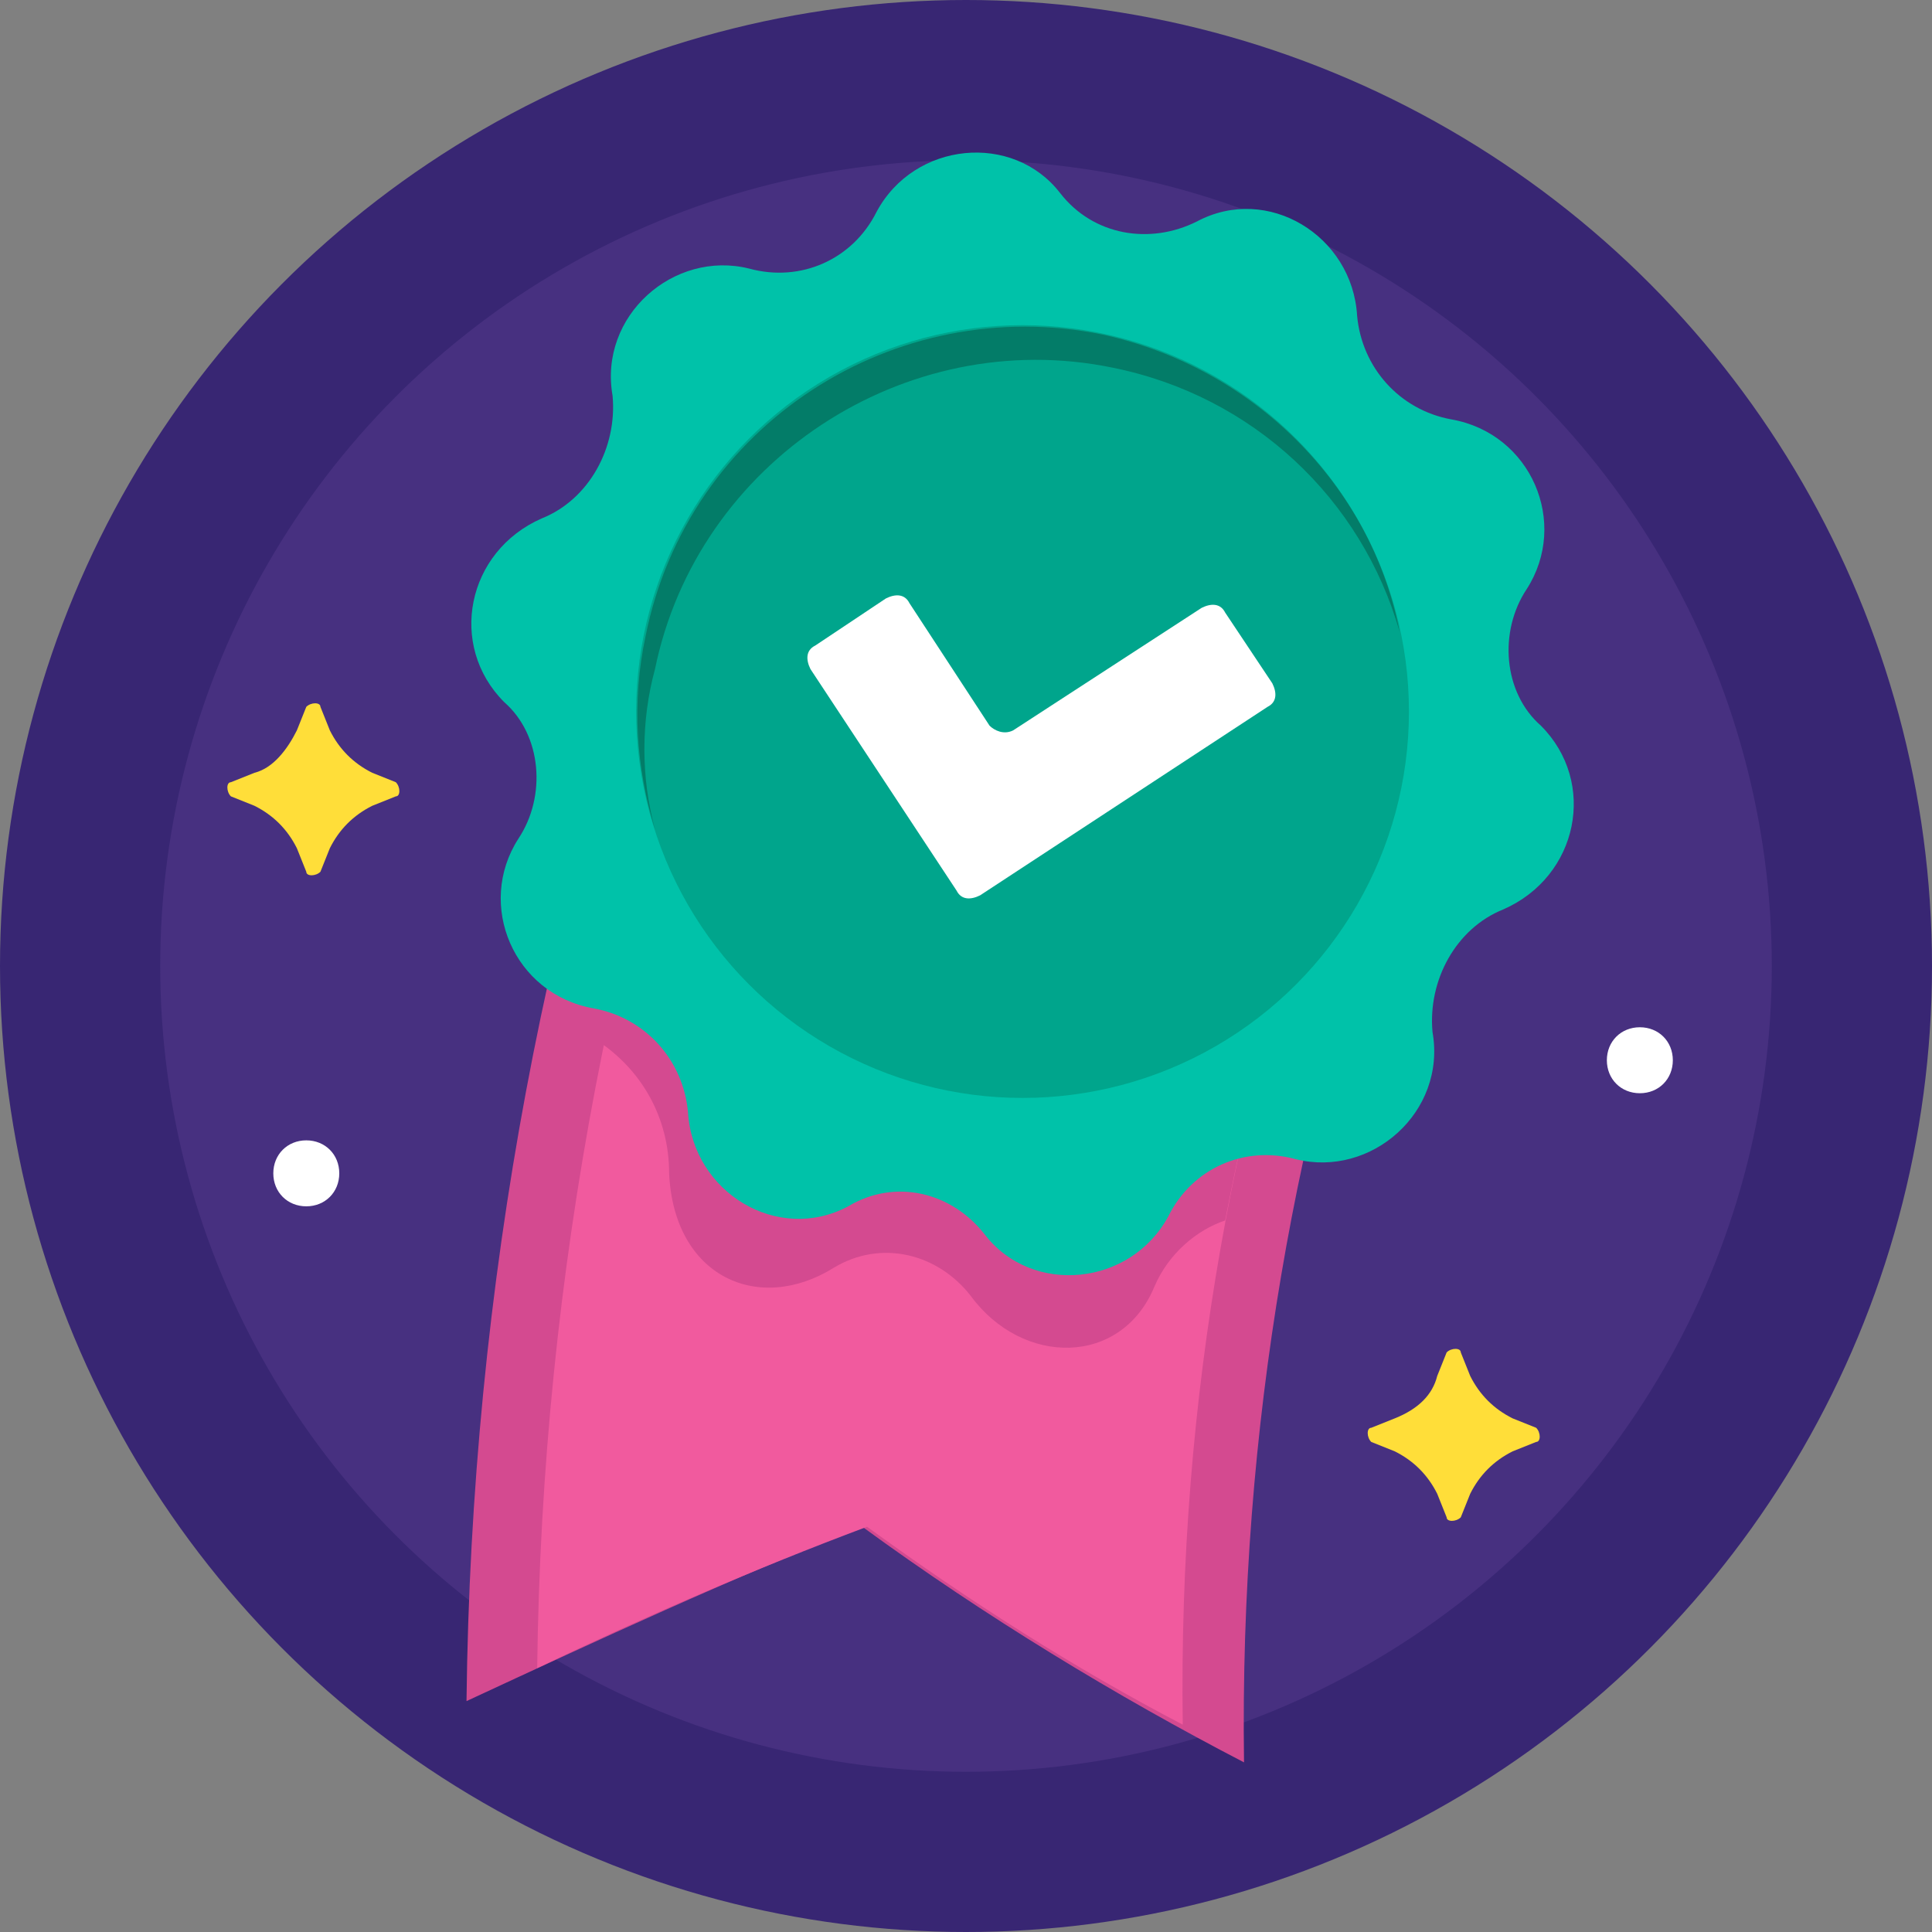 <?xml version="1.0" encoding="utf-8"?>
<!-- Generator: Adobe Illustrator 23.0.3, SVG Export Plug-In . SVG Version: 6.00 Build 0)  -->
<svg version="1.1" id="Layer_1" xmlns="http://www.w3.org/2000/svg" xmlns:xlink="http://www.w3.org/1999/xlink" x="0px" y="0px"
	 viewBox="0 0 41 41" style="enable-background:new 0 0 41 41;" xml:space="preserve">
<rect x="0" y="0" width="41" height="41" fill="#808080" stroke="none"/>
<style type="text/css">
	.st0{fill:#382673;}
	.st1{fill:#473080;}
	.st2{fill:#D44A90;}
	.st3{fill:#F15A9E;}
	.st4{fill:#00C2A9;}
	.st5{fill:#00A58C;}
	.st6{fill:#037C68;}
	.st7{fill:#FFDE39;}
	.st8{fill:#FFFFFF;}
</style>
<circle class="st0" cx="20.5" cy="20.5" r="20.5"/>
<circle class="st1" cx="20.5" cy="20.5" r="17.1"/>
<g>
	<g>
		<path class="st2" d="M29.7,17.5c-5.1-1.9-10.2-4.1-15.1-6.6c-3,7.9-4.6,16.4-4.7,25.2c2.8-1.3,5.6-2.6,8.4-3.7
			c2.6,1.9,5.4,3.6,8.1,5C26.3,30.3,27.5,23.6,29.7,17.5z"/>
		<path class="st3" d="M28.5,17c-4.3-1.6-8.5-3.5-12.6-5.5c-2.8,7.4-4.4,15.5-4.5,23.9c2.3-1.1,4.6-2.1,7-3c2.2,1.6,4.4,3,6.7,4.2
			C25,29.7,26.2,23.1,28.5,17z"/>
		<path class="st2" d="M14.2,24.9L14.2,24.9c0.1,2.2,1.9,3,3.5,2c1-0.6,2.2-0.3,2.9,0.6c1.1,1.5,3.2,1.5,3.9-0.2l0,0
			c0.3-0.7,0.9-1.2,1.5-1.4c0.6-3.1,1.4-6.1,2.4-9c-4.3-1.6-8.5-3.4-12.6-5.5c-1.3,3.5-2.3,7-3.1,10.7
			C13.6,22.7,14.2,23.7,14.2,24.9z"/>
	</g>
</g>
<path class="st4" d="M25.4,4.7L25.4,4.7c1.5-0.8,3.3,0.3,3.4,2l0,0c0.1,1.1,0.9,2,2,2.2l0,0c1.7,0.3,2.5,2.2,1.6,3.6l0,0
	c-0.6,0.9-0.5,2.2,0.3,2.9l0,0c1.2,1.2,0.8,3.2-0.8,3.9l0,0c-1,0.4-1.6,1.5-1.5,2.6l0,0c0.3,1.7-1.3,3.1-2.9,2.7l0,0
	c-1.1-0.3-2.2,0.2-2.7,1.2l0,0c-0.8,1.5-2.9,1.7-3.9,0.4l0,0C20.2,25.3,19,25,18,25.6l0,0c-1.5,0.8-3.3-0.3-3.4-2l0,0
	c-0.1-1.1-0.9-2-2-2.2l0,0c-1.7-0.3-2.5-2.2-1.6-3.6l0,0c0.6-0.9,0.5-2.2-0.3-2.9l0,0c-1.2-1.2-0.8-3.2,0.8-3.9l0,0
	c1-0.4,1.6-1.5,1.5-2.6l0,0c-0.3-1.7,1.3-3.1,2.9-2.7l0,0C17,6,18.1,5.5,18.6,4.5l0,0c0.8-1.5,2.9-1.7,3.9-0.4l0,0
	C23.2,5,24.4,5.2,25.4,4.7z"/>
<ellipse class="st5" cx="21.7" cy="15.1" rx="8.2" ry="8.2"/>
<path class="st6" d="M13.9,14.2c0.9-4.4,5.3-7.3,9.7-6.4c3,0.6,5.3,2.8,6.1,5.6c-0.6-3.1-3.1-5.6-6.3-6.3C19,6.2,14.6,9,13.7,13.5
	c-0.3,1.4-0.2,2.8,0.2,4.1C13.6,16.5,13.6,15.3,13.9,14.2z"/>
<path class="st7" d="M6.3,15.5L6.5,15c0.1-0.1,0.3-0.1,0.3,0L7,15.5c0.2,0.4,0.5,0.7,0.9,0.9l0.5,0.2c0.1,0.1,0.1,0.3,0,0.3
	l-0.5,0.2C7.5,17.3,7.2,17.6,7,18l-0.2,0.5c-0.1,0.1-0.3,0.1-0.3,0L6.3,18c-0.2-0.4-0.5-0.7-0.9-0.9l-0.5-0.2
	c-0.1-0.1-0.1-0.3,0-0.3l0.5-0.2C5.8,16.3,6.1,15.9,6.3,15.5z M30.5,29.2l0.2-0.5c0.1-0.1,0.3-0.1,0.3,0l0.2,0.5
	c0.2,0.4,0.5,0.7,0.9,0.9l0.5,0.2c0.1,0.1,0.1,0.3,0,0.3l-0.5,0.2c-0.4,0.2-0.7,0.5-0.9,0.9L31,32.2c-0.1,0.1-0.3,0.1-0.3,0
	l-0.2-0.5c-0.2-0.4-0.5-0.7-0.9-0.9l-0.5-0.2c-0.1-0.1-0.1-0.3,0-0.3l0.5-0.2C30.1,29.9,30.4,29.6,30.5,29.2z"/>
<path class="st8" d="M21,15.4l-1.7-2.6c-0.1-0.2-0.3-0.2-0.5-0.1l-1.5,1c-0.2,0.1-0.2,0.3-0.1,0.5l3.1,4.7c0.1,0.2,0.3,0.2,0.5,0.1
	l6.1-4c0.2-0.1,0.2-0.3,0.1-0.5L26,13c-0.1-0.2-0.3-0.2-0.5-0.1l-4,2.6C21.3,15.6,21.1,15.5,21,15.4z M6.5,24.2
	c0.4,0,0.7,0.3,0.7,0.7s-0.3,0.7-0.7,0.7s-0.7-0.3-0.7-0.7S6.1,24.2,6.5,24.2z M34.8,21.8c0.4,0,0.7,0.3,0.7,0.7s-0.3,0.7-0.7,0.7
	s-0.7-0.3-0.7-0.7S34.4,21.8,34.8,21.8z"/>
</svg>
